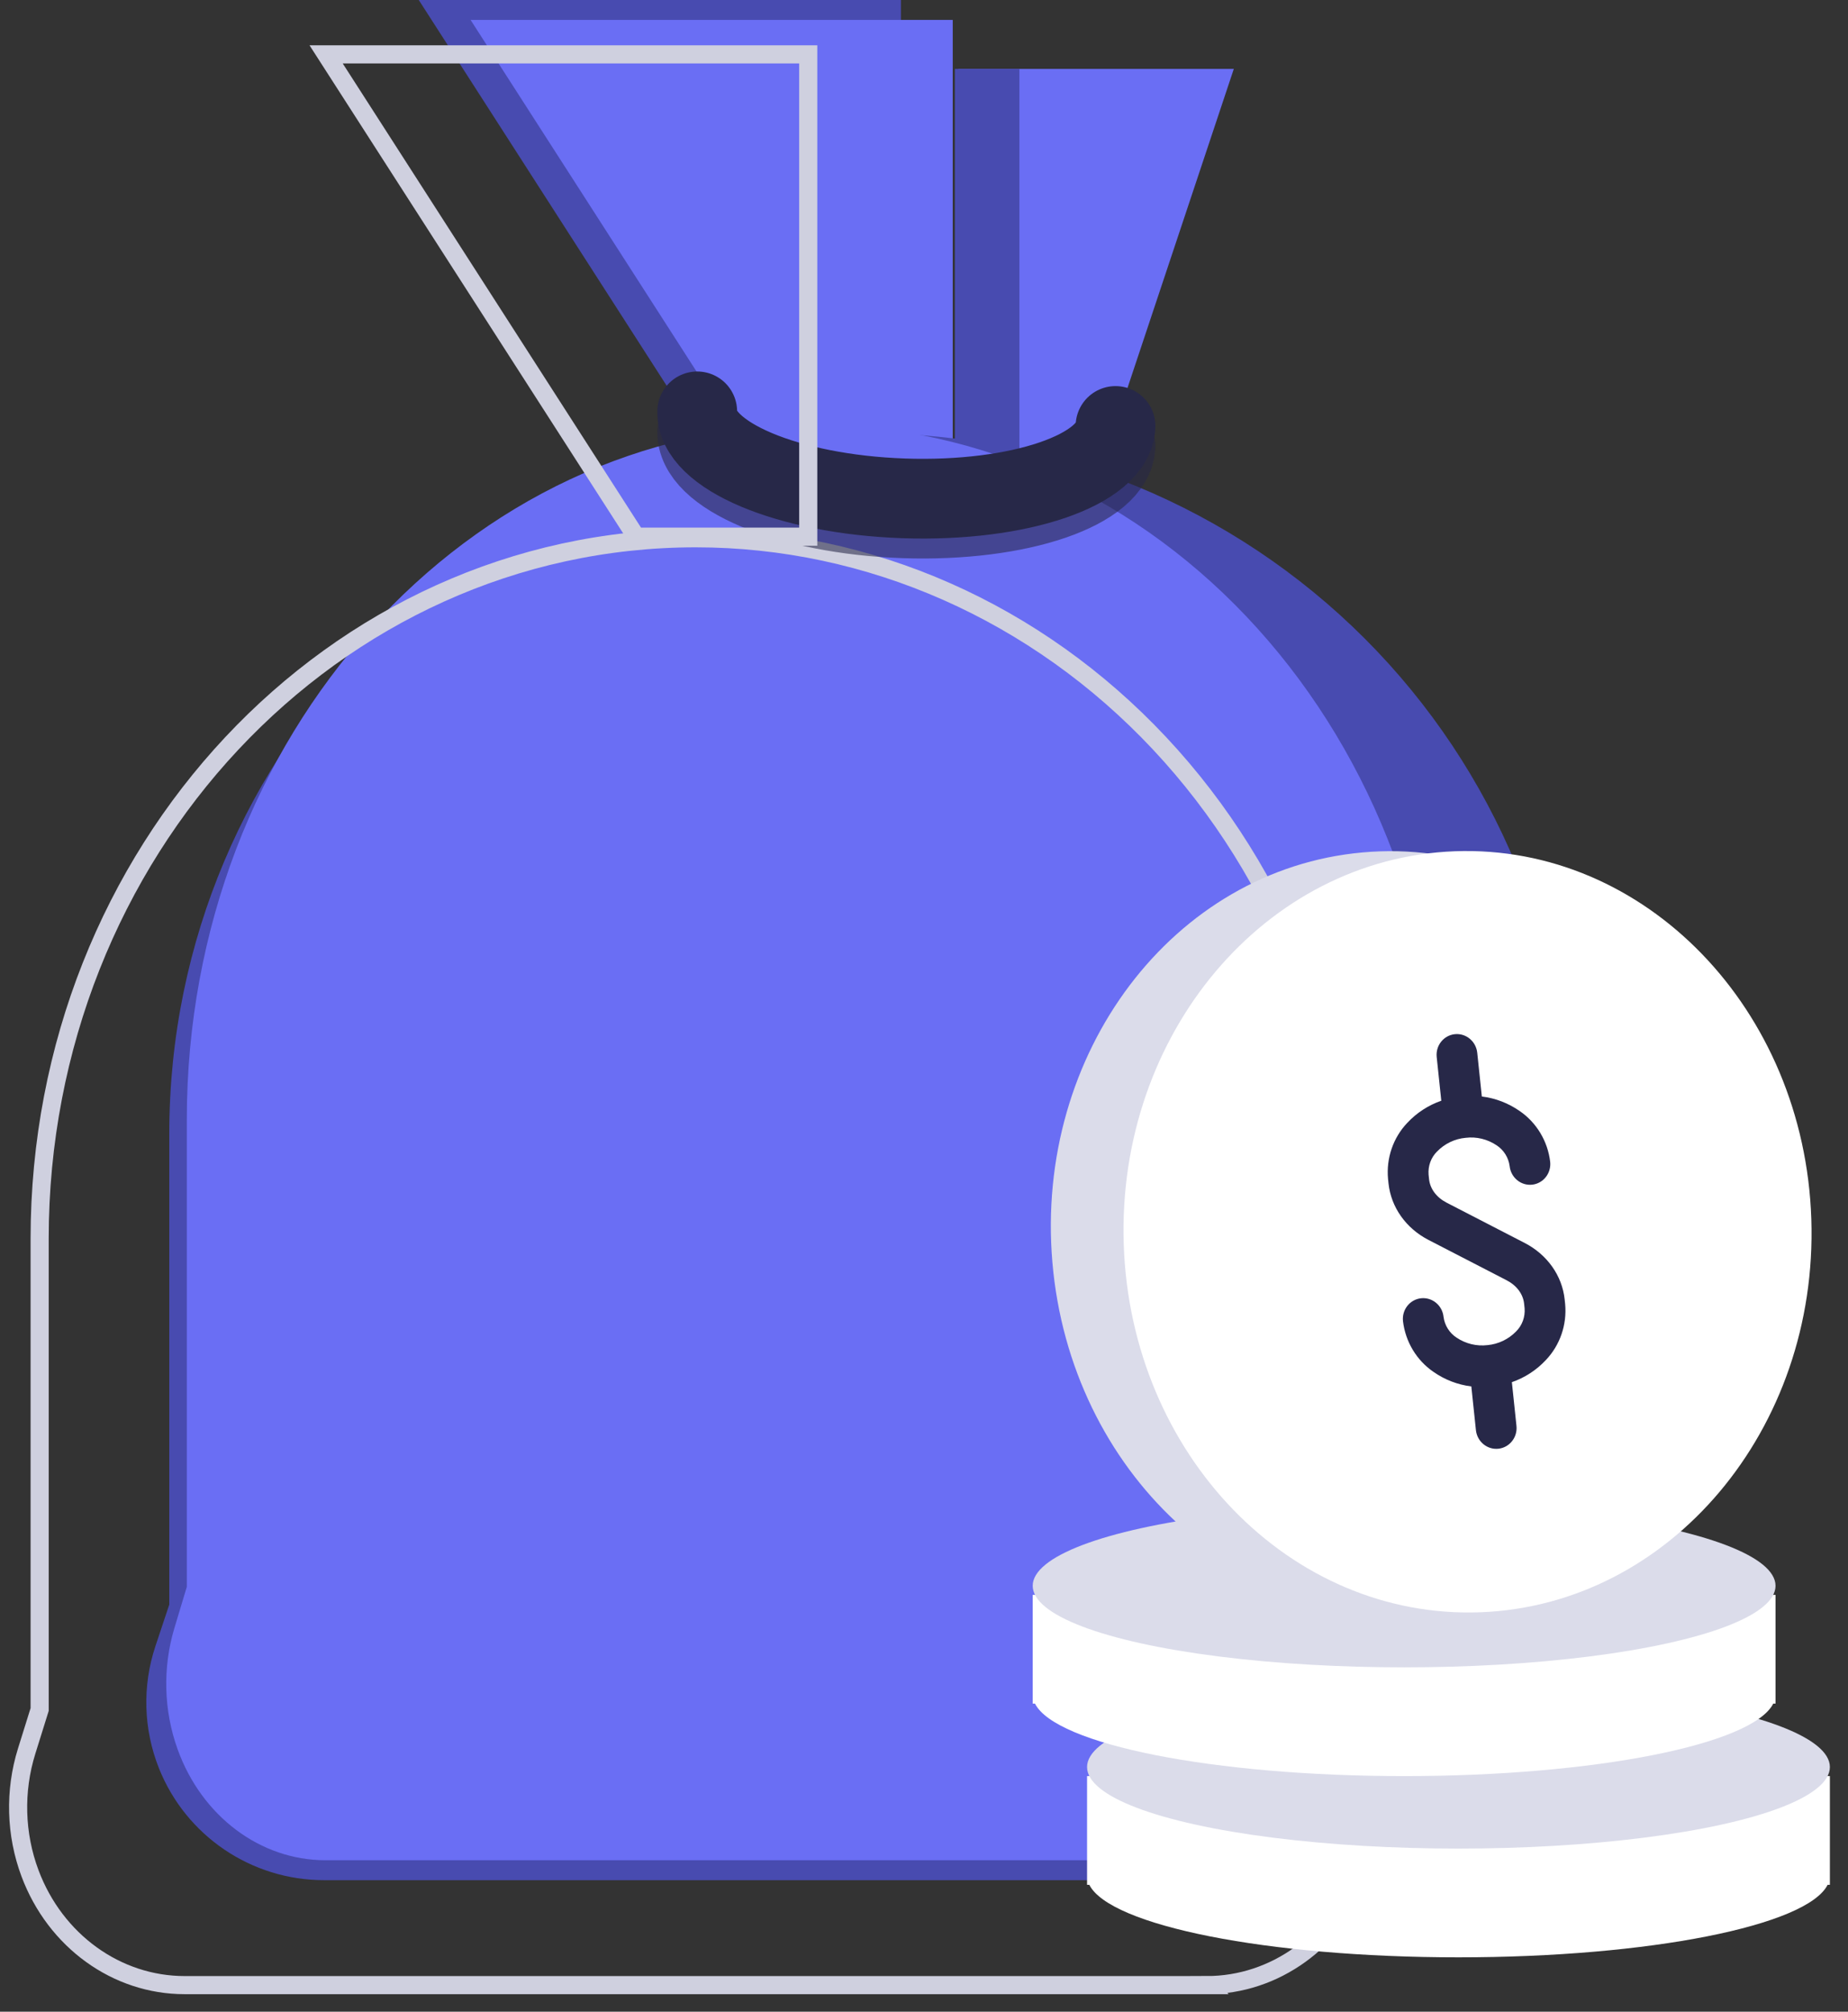 <svg xmlns="http://www.w3.org/2000/svg" width="102" height="111" viewBox="0 0 102 111">
    <rect x="0" y="0" width="102" height="111" fill="#333333" stroke="none"/>
    <g fill="none" fill-rule="evenodd">
        <g>
            <g>
                <g>
                    <g>
                        <path fill="#484BB0" d="M18.374 26.611L18.374 0 44.986 0 27.878 26.611z" transform="translate(-788 -4634) translate(789 4634) matrix(-1 0 0 1 67.1 0)"/>
                        <path fill="#6A6EF4" fill-rule="nonzero" d="M15.514 27.711L15.514 1.1 42.126 1.1 25.018 27.711zM7.603 26.611L0 3.802 15.206 3.802 15.206 26.611z" transform="translate(-788 -4634) translate(789 4634) matrix(-1 0 0 1 67.1 0)"/>
                        <path fill="#484BB0" fill-rule="nonzero" d="M11.833 3.802L15.397 3.802 15.397 26.242 11.833 26.242z" transform="translate(-788 -4634) translate(789 4634) matrix(-1 0 0 1 67.1 0)"/>
                    </g>
                    <path fill="#484BB0" fill-rule="nonzero" d="M77.098 103.743H16.886c-4.012 0-7.62-2.442-9.11-6.167-.86-2.155-.931-4.545-.197-6.746l.764-2.293V62.559c0-21.346 17.304-38.65 38.649-38.65 10.25 0 20.08 4.073 27.329 11.32 7.248 7.249 11.32 17.08 11.32 27.33v25.978l.764 2.293c.734 2.201.664 4.591-.198 6.746-1.49 3.725-5.097 6.167-9.11 6.167z" transform="translate(-788 -4634) translate(789 4634)"/>
                    <path fill="#6A6EF4" fill-rule="nonzero" d="M70.889 102.643H16.962c-3.593 0-6.824-2.423-8.158-6.118-.772-2.137-.835-4.509-.178-6.693l.685-2.275V61.785c0-21.175 15.497-38.342 34.614-38.342 9.18 0 17.985 4.04 24.477 11.23 6.491 7.19 10.138 16.943 10.138 27.112v25.772l.684 2.275c.658 2.184.595 4.556-.177 6.693-1.335 3.695-4.566 6.118-8.158 6.118z" transform="translate(-788 -4634) translate(789 4634)"/>
                    <path stroke="#CFD0DF" d="M65.608 109.534H9.192c-3.758 0-7.139-2.443-8.535-6.168-.807-2.154-.873-4.544-.185-6.746l.716-2.293V68.35C1.188 47.004 17.4 29.7 37.4 29.7c9.604 0 18.815 4.072 25.606 11.32s10.606 17.079 10.606 27.329v25.978l.716 2.293c.688 2.202.622 4.592-.185 6.746-1.396 3.725-4.777 6.168-8.535 6.168h0z" transform="translate(-788 -4634) translate(789 4634)"/>
                    <path stroke="#272848" stroke-linecap="round" stroke-width="4.4" d="M37.484 23.798c-.085 2.429 5.014 4.578 11.39 4.8 6.374.223 11.61-1.565 11.696-3.994" opacity=".57" transform="translate(-788 -4634) translate(789 4634)"/>
                    <path stroke="#272848" stroke-linecap="round" stroke-width="4.4" d="M37.484 22.698c-.085 2.429 5.014 4.578 11.39 4.8 6.374.223 11.61-1.565 11.696-3.994" transform="translate(-788 -4634) translate(789 4634)"/>
                    <path stroke="#CFD0DF" d="M17 29.611L17 3 43.611 3 26.504 29.611z" transform="translate(-788 -4634) translate(789 4634) matrix(-1 0 0 1 60.611 0)"/>
                </g>
                <g transform="translate(-788 -4634) translate(789 4634) translate(59 93)">
                    <path fill="#FFF" d="M41 5v6h-.125c-1.135 2.25-9.824 4-20.375 4C9.95 15 1.26 13.25.125 11H0V5h41z"/>
                    <ellipse cx="20.5" cy="4.5" fill="#DBDCEA" rx="20.5" ry="4.5"/>
                </g>
                <g transform="translate(-788 -4634) translate(789 4634) translate(56 83)">
                    <path fill="#FFF" d="M41 5v6h-.125c-1.135 2.25-9.824 4-20.375 4C9.95 15 1.26 13.25.125 11H0V5h41z"/>
                    <ellipse cx="20.5" cy="4.5" fill="#DBDCEA" rx="20.5" ry="4.5"/>
                </g>
                <path fill="#DBDCEA" d="M77.793 88.896c10.446-.933 18.111-11.061 17.12-22.62-.99-11.56-10.26-20.175-20.706-19.241-10.446.933-18.111 11.061-17.12 22.62.99 11.56 10.26 20.175 20.706 19.241z" transform="translate(-788 -4634) translate(789 4634)"/>
                <path fill="#FFF" d="M81.793 88.896c10.446-.933 18.111-11.061 17.12-22.62-.99-11.56-10.26-20.175-20.706-19.241-10.446.933-18.111 11.061-17.12 22.62.99 11.56 10.26 20.175 20.706 19.241z" transform="translate(-788 -4634) translate(789 4634) rotate(3 80 67.966)"/>
                <path fill="#272848" fill-rule="nonzero" d="M78.845 63.34c.465-.39 1.051-.6 1.653-.59h.002c.602-.01 1.188.2 1.654.59.364.295.582.74.595 1.215 0 .635.504 1.15 1.125 1.15.622 0 1.125-.515 1.125-1.15-.015-1.147-.52-2.23-1.381-2.963-.575-.498-1.259-.847-1.994-1.016V58.15c0-.635-.503-1.15-1.125-1.15-.621 0-1.125.515-1.125 1.15v2.425c-.735.17-1.418.519-1.993 1.017-.862.733-1.366 1.816-1.381 2.962v.253c0 1.319.698 2.564 1.867 3.331l4.05 2.66c.53.347.833.856.833 1.395v.254c-.013.475-.23.92-.595 1.215-.466.39-1.052.598-1.654.59H80.5c-.602.008-1.188-.2-1.654-.59-.364-.295-.582-.74-.595-1.215 0-.635-.504-1.15-1.125-1.15S76 71.812 76 72.447c.015 1.146.52 2.228 1.382 2.962.574.498 1.258.847 1.993 1.016v2.425c0 .635.504 1.15 1.125 1.15s1.125-.515 1.125-1.15v-2.425c.735-.17 1.419-.519 1.993-1.017.862-.733 1.367-1.816 1.382-2.962v-.253c0-1.319-.698-2.564-1.867-3.331l-4.05-2.66c-.53-.347-.833-.856-.833-1.395v-.253c.013-.475.23-.92.595-1.215z" transform="translate(-788 -4634) translate(789 4634) rotate(-6 80.5 68.5)"/>
            </g>
        </g>
    </g>
</svg>
